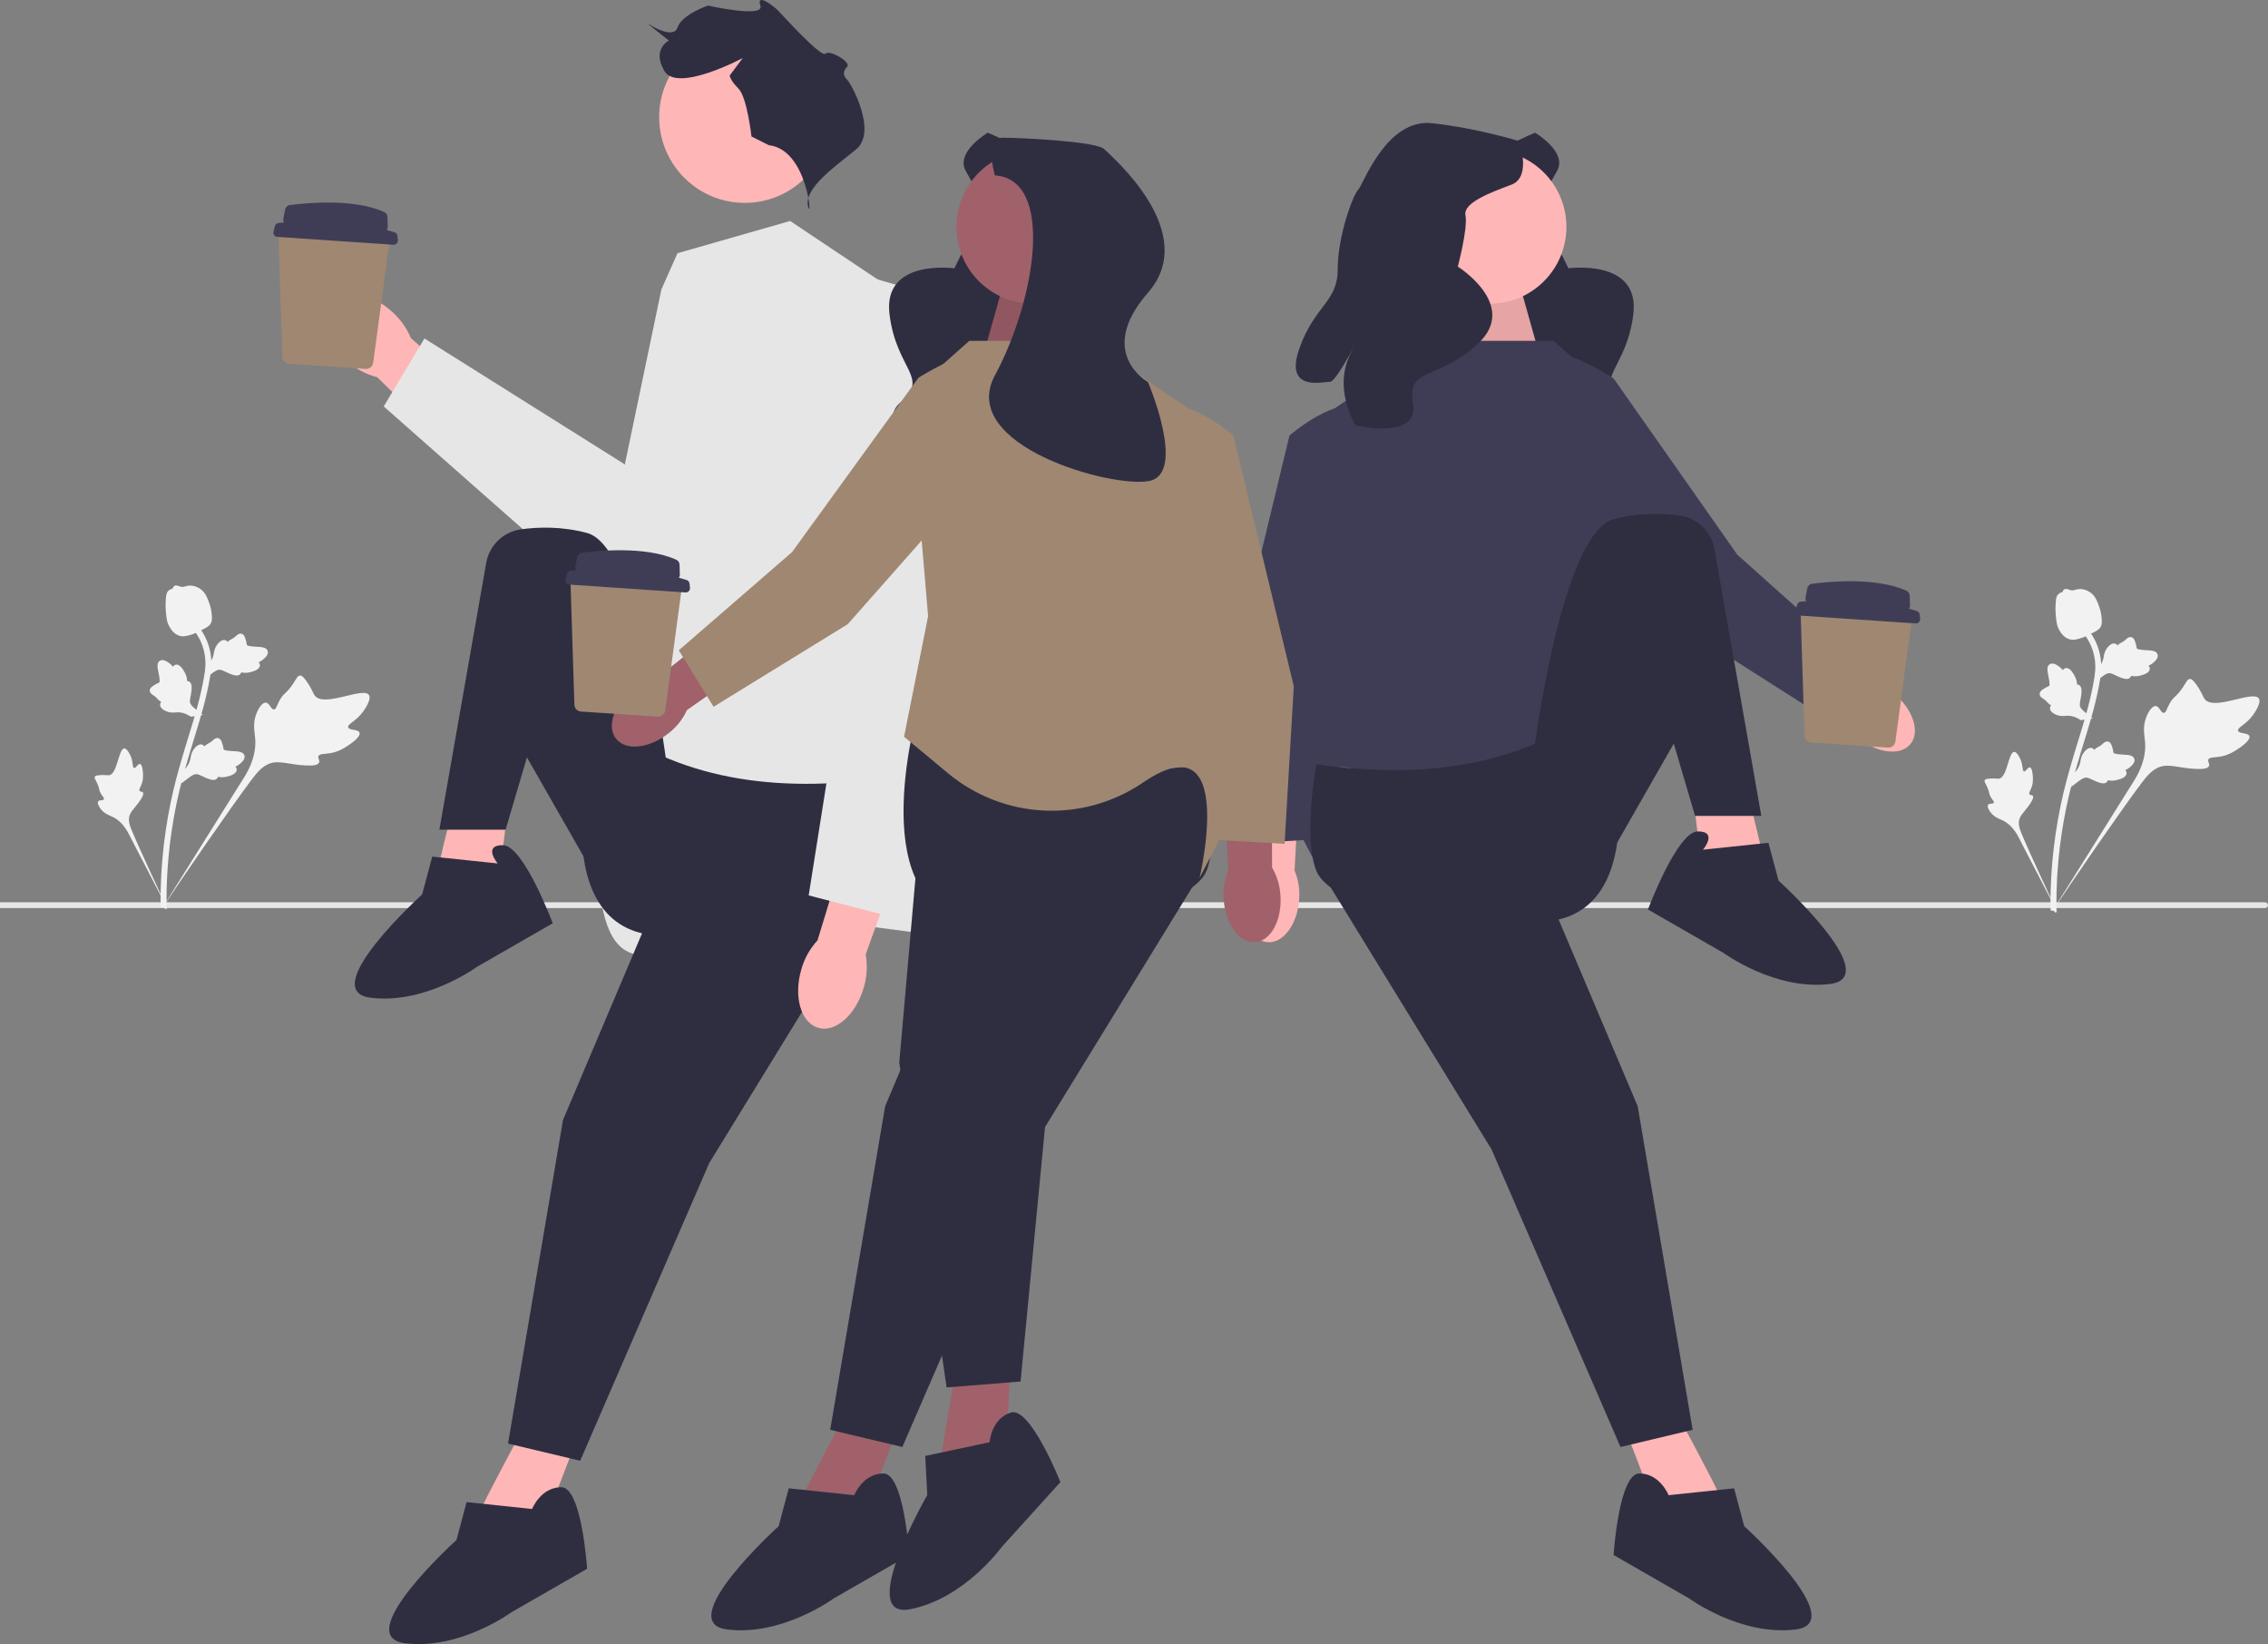 <svg width="298" height="216" viewBox="0 0 298 216" fill="none" xmlns="http://www.w3.org/2000/svg">
<rect x="0" y="0" width="298" height="216" fill="#808080" stroke="none"/>
<g clip-path="url(#clip0_693_680)">
<path d="M298 118.924C298 119.134 297.83 119.304 297.621 119.304H0V118.544H297.621C297.83 118.544 298 118.714 298 118.924Z" fill="#E6E6E6"/>
<path d="M97.859 26.655C104.071 26.655 109.107 21.61 109.107 15.387C109.107 9.164 104.071 4.12 97.859 4.12C91.648 4.12 86.612 9.164 86.612 15.387C86.612 21.61 91.648 26.655 97.859 26.655Z" fill="#FFB6B6"/>
<path d="M103.819 29.032L89.015 33.27L86.9 38.037L82.141 60.814V96.833C82.141 96.833 76.325 109.545 79.498 120.669C82.889 132.558 94.831 118.525 103.819 120.126C112.808 121.728 127.084 123.317 127.084 123.317L118.624 84.65L116.509 37.508L103.819 29.032H103.819Z" fill="#E6E6E6"/>
<path d="M101.026 19.077L98.739 17.932C98.739 17.932 98.167 12.777 97.024 11.632C95.881 10.486 95.881 9.914 95.881 9.914L97.596 7.623C97.596 7.623 89.02 12.205 87.305 9.341C85.591 6.478 87.877 5.332 87.877 5.332L85.019 3.041C85.019 3.041 88.449 5.332 89.02 3.614C89.592 1.896 93.022 0.73 93.022 0.73C93.022 0.73 100.513 2.428 99.912 0.73C99.311 -0.968 101.597 0.75 102.169 1.323C102.741 1.896 107.886 7.623 108.457 7.05C109.029 6.478 111.888 8.196 111.316 8.768C110.744 9.341 110.744 9.914 111.316 10.486C111.888 11.059 115.318 17.359 112.459 19.65C109.601 21.941 105.599 24.804 106.171 27.095C106.742 29.386 106.171 19.65 101.026 19.077L101.026 19.077Z" fill="#2F2E41"/>
<path d="M45.581 47.446C42.695 44.953 41.639 41.44 43.223 39.6C44.807 37.76 48.43 38.289 51.318 40.783C52.485 41.764 53.401 43.01 53.988 44.418L66.087 55.136L60.945 60.716L49.564 49.558C48.087 49.183 46.722 48.459 45.581 47.446L45.581 47.446Z" fill="#FFB6B6"/>
<path d="M87.027 38.219L94.996 37.494L101.985 70.885C103.317 77.248 99.153 83.46 92.771 84.634L87.027 85.69L50.417 53.398L55.766 44.466L82.764 61.432L87.027 38.219V38.219Z" fill="#E6E6E6"/>
<path d="M69.235 186.716C69.235 186.716 62.914 198.476 63.366 198.024C63.817 197.572 71.493 200.286 71.493 200.286L76.007 188.526L69.235 186.716Z" fill="#FFB6B6"/>
<path d="M59.906 104.399C59.906 104.399 56.67 117.356 56.997 116.807C57.323 116.257 65.429 116.994 65.429 116.994L66.915 104.482L59.906 104.399H59.906Z" fill="#FFB6B6"/>
<path d="M116.19 102.221C101.906 104.231 89.004 102.478 78.491 94.221C78.491 94.221 70.815 120.002 84.811 122.716C98.808 125.429 114.384 120.765 116.19 116.242C117.996 111.719 116.19 102.221 116.19 102.221Z" fill="#2F2E41"/>
<path d="M89.552 110.362L73.976 147.14L66.752 189.656L76.233 191.918L93.192 152.794L116.19 115.337L89.552 110.362Z" fill="#2F2E41"/>
<path d="M87.52 99.874C87.52 99.874 83.909 71.831 77.136 70.022C73.835 69.14 70.748 69.226 68.451 69.545C66.136 69.867 64.29 71.639 63.886 73.945L57.731 109.005H66.434L69.235 99.507L76.685 112.539L87.52 99.874V99.874Z" fill="#2F2E41"/>
<path d="M65.398 113.443L56.793 112.539L55.465 117.514C55.465 117.514 41.469 130.179 48.693 131.083C55.916 131.988 62.689 127.012 62.689 127.012L72.626 121.302C72.626 121.302 68.784 111.04 66.075 111.04C63.366 111.04 65.398 113.443 65.398 113.443Z" fill="#2F2E41"/>
<path d="M69.912 198.25L61.308 197.346L59.98 202.321C59.98 202.321 45.984 214.985 53.207 215.89C60.431 216.795 67.204 211.819 67.204 211.819L77.141 206.109C77.141 206.109 76.459 195.395 73.75 195.395C71.041 195.395 69.912 198.25 69.912 198.25Z" fill="#2F2E41"/>
<path d="M113.482 129.779C112.445 133.343 109.768 135.697 107.503 135.035C105.239 134.373 104.245 130.947 105.283 127.381C105.678 125.951 106.41 124.637 107.416 123.548L112.002 108.499L119.006 110.806L113.741 125.396C114.005 126.857 113.916 128.359 113.482 129.779Z" fill="#FFB6B6"/>
<path d="M118.329 37.573L114.678 36.541V36.541C111.234 43.405 109.754 51.089 110.4 58.743L112.202 80.101L106.255 117.641L117.911 120.662L127.096 73.551L118.329 37.573V37.573Z" fill="#E6E6E6"/>
<path d="M47.238 96.266C47.078 95.776 45.866 95.992 45.75 95.553C45.634 95.117 46.797 94.75 47.689 93.519C47.85 93.297 48.863 91.898 48.475 91.309C47.738 90.194 42.611 92.972 41.38 91.413C41.11 91.071 40.999 90.483 40.194 89.39C39.874 88.955 39.669 88.745 39.423 88.752C39.075 88.76 38.95 89.197 38.403 89.987C37.583 91.172 37.286 91.024 36.746 91.995C36.345 92.716 36.297 93.177 36.008 93.204C35.598 93.242 35.429 92.344 34.928 92.31C34.418 92.274 33.907 93.161 33.654 93.854C33.178 95.154 33.473 96.148 33.538 97.139C33.609 98.216 33.442 99.791 32.275 101.814L21.262 119.391C23.627 115.808 30.341 106.037 33.046 102.453C33.826 101.418 34.666 100.379 35.957 100.183C37.2 99.995 38.713 100.612 40.825 100.576C41.072 100.572 41.758 100.551 41.925 100.187C42.063 99.885 41.72 99.623 41.845 99.34C42.012 98.96 42.765 99.123 43.79 98.871C44.513 98.693 45.004 98.399 45.427 98.146C45.554 98.07 47.451 96.919 47.238 96.266H47.238L47.238 96.266Z" fill="#F2F2F2"/>
<path d="M18.394 100.37C18.108 100.307 17.864 100.966 17.616 100.896C17.368 100.827 17.524 100.15 17.178 99.356C17.116 99.213 16.723 98.311 16.322 98.332C15.563 98.372 15.445 101.695 14.326 101.85C14.081 101.884 13.761 101.769 12.993 101.85C12.688 101.882 12.526 101.922 12.458 102.044C12.362 102.218 12.54 102.405 12.769 102.902C13.113 103.648 12.954 103.751 13.274 104.297C13.512 104.702 13.724 104.858 13.653 105.008C13.554 105.221 13.066 105.045 12.904 105.281C12.739 105.522 13.027 106.029 13.293 106.354C13.793 106.962 14.365 107.105 14.869 107.358C15.417 107.634 16.141 108.171 16.795 109.328L22.229 119.815C21.156 117.618 18.305 111.498 17.33 109.133C17.048 108.451 16.782 107.739 17.058 107.047C17.325 106.382 18.064 105.815 18.655 104.767C18.724 104.644 18.912 104.301 18.782 104.114C18.674 103.959 18.447 104.052 18.344 103.909C18.206 103.717 18.503 103.394 18.675 102.817C18.797 102.41 18.795 102.084 18.793 101.803C18.792 101.719 18.775 100.454 18.394 100.37V100.37L18.394 100.37Z" fill="#F2F2F2"/>
<path d="M23.815 102.929L23.986 101.349L24.091 101.25C24.576 100.791 24.879 100.305 24.993 99.804C25.011 99.725 25.025 99.644 25.039 99.562C25.096 99.237 25.166 98.834 25.478 98.414C25.652 98.18 26.114 97.652 26.59 97.837C26.718 97.885 26.805 97.969 26.865 98.057C26.88 98.042 26.896 98.026 26.913 98.01C27.118 97.81 27.262 97.736 27.401 97.666C27.507 97.611 27.617 97.555 27.803 97.406C27.884 97.341 27.95 97.282 28.005 97.233C28.172 97.083 28.386 96.908 28.678 96.978C28.988 97.063 29.095 97.359 29.165 97.555C29.291 97.905 29.33 98.146 29.356 98.306C29.365 98.364 29.376 98.43 29.384 98.451C29.452 98.622 30.304 98.667 30.625 98.685C31.346 98.725 31.969 98.758 32.119 99.253C32.227 99.607 32.003 99.992 31.433 100.43C31.256 100.566 31.079 100.66 30.924 100.73C31.019 100.82 31.095 100.943 31.1 101.109C31.11 101.504 30.706 101.807 29.899 102.011C29.699 102.062 29.429 102.13 29.076 102.113C28.91 102.105 28.764 102.079 28.64 102.055C28.621 102.126 28.587 102.2 28.526 102.27C28.347 102.476 28.057 102.528 27.663 102.412C27.228 102.291 26.885 102.126 26.582 101.98C26.317 101.854 26.089 101.746 25.897 101.717C25.541 101.667 25.209 101.887 24.811 102.18L23.815 102.929H23.815L23.815 102.929Z" fill="#F2F2F2"/>
<path d="M26.658 93.93L25.09 94.165L24.967 94.089C24.401 93.736 23.855 93.565 23.343 93.582C23.261 93.585 23.18 93.592 23.097 93.599C22.769 93.626 22.361 93.66 21.878 93.464C21.608 93.355 20.981 93.041 21.038 92.533C21.052 92.397 21.111 92.291 21.181 92.211C21.162 92.2 21.143 92.189 21.123 92.177C20.878 92.028 20.77 91.908 20.667 91.791C20.588 91.702 20.506 91.609 20.315 91.467C20.231 91.404 20.157 91.356 20.096 91.315C19.909 91.191 19.686 91.029 19.679 90.728C19.682 90.406 19.941 90.227 20.113 90.109C20.419 89.898 20.641 89.799 20.789 89.734C20.843 89.71 20.904 89.683 20.922 89.67C21.071 89.561 20.897 88.724 20.834 88.408C20.689 87.7 20.563 87.087 21.003 86.816C21.317 86.622 21.746 86.741 22.313 87.182C22.49 87.319 22.625 87.467 22.733 87.599C22.795 87.484 22.894 87.38 23.054 87.333C23.432 87.223 23.827 87.538 24.229 88.268C24.329 88.449 24.463 88.693 24.536 89.04C24.57 89.203 24.583 89.35 24.591 89.477C24.664 89.477 24.744 89.491 24.827 89.532C25.071 89.654 25.195 89.922 25.183 90.333C25.176 90.785 25.104 91.16 25.041 91.49C24.986 91.779 24.94 92.027 24.96 92.22C25.002 92.578 25.299 92.844 25.683 93.155L26.658 93.93H26.658L26.658 93.93Z" fill="#F2F2F2"/>
<path d="M26.87 89.211L27.04 87.631L27.145 87.532C27.63 87.073 27.933 86.587 28.047 86.086C28.065 86.007 28.079 85.926 28.093 85.844C28.15 85.519 28.22 85.116 28.532 84.696C28.707 84.463 29.168 83.934 29.644 84.119C29.773 84.167 29.859 84.251 29.919 84.339C29.935 84.324 29.95 84.308 29.967 84.292C30.172 84.092 30.316 84.018 30.455 83.948C30.561 83.893 30.671 83.837 30.857 83.688C30.939 83.623 31.004 83.564 31.059 83.515C31.226 83.365 31.44 83.19 31.732 83.26C32.043 83.345 32.149 83.641 32.219 83.837C32.346 84.187 32.384 84.428 32.41 84.588C32.419 84.646 32.43 84.712 32.438 84.733C32.506 84.904 33.358 84.949 33.679 84.967C34.4 85.007 35.023 85.04 35.173 85.535C35.281 85.889 35.057 86.275 34.488 86.712C34.31 86.848 34.133 86.942 33.978 87.013C34.074 87.103 34.149 87.225 34.154 87.391C34.164 87.786 33.76 88.089 32.953 88.293C32.753 88.344 32.483 88.412 32.13 88.395C31.964 88.387 31.818 88.361 31.694 88.337C31.676 88.408 31.642 88.482 31.581 88.552C31.401 88.758 31.111 88.81 30.717 88.694C30.282 88.573 29.939 88.408 29.636 88.263C29.371 88.136 29.143 88.028 28.951 87.999C28.595 87.949 28.263 88.169 27.866 88.462L26.87 89.211H26.87L26.87 89.211Z" fill="#F2F2F2"/>
<path d="M21.783 119.481L21.505 119.207L21.51 118.816L21.505 119.207L21.12 119.166C21.122 119.13 21.119 119.045 21.116 118.912C21.102 118.185 21.055 115.973 21.363 112.575C21.578 110.202 21.936 107.794 22.429 105.416C22.923 103.034 23.435 101.262 23.847 99.837C24.157 98.763 24.471 97.744 24.777 96.751C25.593 94.099 26.364 91.594 26.842 88.737C26.949 88.099 27.171 86.771 26.716 85.204C26.453 84.295 26.001 83.439 25.374 82.662L25.981 82.171C26.673 83.03 27.172 83.978 27.465 84.987C27.969 86.724 27.727 88.171 27.611 88.866C27.125 91.774 26.346 94.303 25.521 96.981C25.217 97.97 24.904 98.985 24.595 100.055C24.188 101.466 23.68 103.223 23.193 105.574C22.705 107.924 22.351 110.303 22.139 112.645C21.835 116.001 21.881 118.18 21.896 118.896C21.904 119.278 21.905 119.358 21.783 119.481L21.783 119.481Z" fill="#F2F2F2"/>
<path d="M23.71 83.561C23.678 83.554 23.647 83.546 23.616 83.537C22.976 83.357 22.462 82.835 22.089 81.984C21.915 81.584 21.874 81.163 21.791 80.324C21.779 80.194 21.721 79.539 21.792 78.671C21.837 78.104 21.898 77.876 22.052 77.697C22.223 77.498 22.454 77.384 22.697 77.327C22.704 77.252 22.728 77.178 22.777 77.109C22.977 76.82 23.313 76.939 23.495 77C23.587 77.033 23.701 77.075 23.829 77.097C24.031 77.132 24.152 77.096 24.334 77.043C24.509 76.993 24.726 76.929 25.027 76.935C25.619 76.943 26.058 77.21 26.202 77.297C26.964 77.756 27.227 78.487 27.531 79.334C27.592 79.504 27.792 80.118 27.839 80.908C27.873 81.478 27.798 81.711 27.713 81.878C27.538 82.221 27.271 82.38 26.607 82.715C25.914 83.065 25.566 83.24 25.28 83.331C24.617 83.539 24.2 83.671 23.71 83.561V83.561Z" fill="#F2F2F2"/>
<path d="M201.695 17.433C201.695 17.433 206 19.963 204.588 22.465C203.176 24.966 201.207 28.374 202.543 29.447C203.878 30.52 206.083 35.252 206.083 35.252C206.083 35.252 215.495 33.935 214.611 41.259C213.728 48.583 209.306 49.581 213.096 52.803C216.886 56.026 209.157 59.879 209.157 59.879C209.157 59.879 203.822 58.213 202.605 53.091C201.388 47.969 203.69 57.008 202.918 57.656C202.146 58.304 199.148 62.575 197.026 56.896C194.905 51.217 197.006 49.015 194.202 45.663C191.399 42.311 189.493 36.889 189.577 35.941C189.66 34.994 186.37 26.346 191.434 22.973C196.498 19.6 201.695 17.433 201.695 17.433V17.433Z" fill="#2F2E41"/>
<path d="M244.106 96.898C246.606 98.971 249.7 99.359 251.016 97.765C252.332 96.171 251.373 93.199 248.872 91.126C247.884 90.284 246.709 89.691 245.446 89.398L234.743 80.749L230.8 85.868L241.769 93.85C242.294 95.038 243.095 96.084 244.106 96.898Z" fill="#FFB6B6"/>
<path d="M212.029 49.734C212.029 49.734 203.63 44.107 200.879 46.866C198.129 49.626 198.785 56.518 198.785 56.518L220.812 82.234L238.277 93.356L242.96 86.009L228.277 72.883L212.029 49.734V49.734Z" fill="#3F3D56"/>
<path d="M199.717 37.545L202.764 48.396H186.038L191.546 35.026L199.717 37.545Z" fill="#FFB6B6"/>
<path opacity="0.1" d="M199.717 37.545L202.764 48.396H186.038L191.546 35.026L199.717 37.545Z" fill="black"/>
<path d="M163.24 117.666C163.024 120.91 164.52 123.651 166.58 123.788C168.641 123.926 170.486 121.408 170.701 118.163C170.805 116.868 170.598 115.567 170.097 114.368L170.839 100.613L164.388 100.402L164.342 113.985C163.686 115.106 163.308 116.369 163.24 117.666Z" fill="#FFB6B6"/>
<path d="M182.664 64.015C182.664 64.015 182.307 53.899 178.464 53.278C174.621 52.657 169.426 57.222 169.426 57.222L161.488 90.161L162.699 110.858L171.387 110.367L173.425 90.757L182.664 64.015V64.015Z" fill="#3F3D56"/>
<path d="M219.921 184.907C219.921 184.907 226.242 196.667 225.79 196.215C225.339 195.763 217.664 198.476 217.664 198.476L213.149 186.717L219.921 184.907Z" fill="#FFB6B6"/>
<path d="M229.25 102.59C229.25 102.59 232.486 115.547 232.159 114.997C231.833 114.448 223.727 115.184 223.727 115.184L222.242 102.673L229.25 102.59Z" fill="#FFB6B6"/>
<path d="M204.119 44.778H188.338L171.16 56.538L166.194 97.698L168.903 105.839L173.869 115.337C173.869 115.337 168.903 94.531 181.093 102.673C193.283 110.814 194.186 112.171 194.186 112.171L210.44 104.03L216.535 70.333L212.02 51.789L204.119 44.778Z" fill="#3F3D56"/>
<path d="M172.966 100.411C187.251 102.422 200.153 100.669 210.665 92.411C210.665 92.411 218.341 118.193 204.345 120.906C190.348 123.62 174.772 118.956 172.966 114.433C171.16 109.91 172.966 100.411 172.966 100.411Z" fill="#2F2E41"/>
<path d="M199.604 108.553L215.18 145.331L222.404 187.847L212.923 190.109L195.964 150.985L172.966 113.528L199.604 108.553Z" fill="#2F2E41"/>
<path d="M201.636 98.065C201.636 98.065 205.248 70.022 212.02 68.213C215.322 67.331 218.408 67.416 220.705 67.736C223.02 68.058 224.866 69.829 225.271 72.135L231.425 107.196H222.722L219.921 97.698L212.471 110.73L201.636 98.065V98.065Z" fill="#2F2E41"/>
<path d="M223.759 111.634L232.363 110.73L233.691 115.705C233.691 115.705 247.687 128.369 240.464 129.274C233.24 130.179 226.467 125.203 226.467 125.203L216.53 119.492C216.53 119.492 220.372 109.231 223.081 109.231C225.79 109.231 223.759 111.634 223.759 111.634Z" fill="#2F2E41"/>
<path d="M219.244 196.441L227.849 195.536L229.176 200.512C229.176 200.512 243.172 213.176 235.949 214.081C228.725 214.985 221.953 210.01 221.953 210.01L212.015 204.299C212.015 204.299 212.697 193.586 215.406 193.586C218.115 193.586 219.244 196.441 219.244 196.441Z" fill="#2F2E41"/>
<path d="M195.743 39.903C201.306 39.903 205.816 35.385 205.816 29.812C205.816 24.238 201.306 19.721 195.743 19.721C190.18 19.721 185.67 24.238 185.67 29.812C185.67 35.385 190.18 39.903 195.743 39.903Z" fill="#FFB6B6"/>
<path d="M199.604 18.543C199.604 18.543 201.283 23.253 198.597 24.262C195.911 25.271 192.217 26.616 192.553 28.298C192.889 29.98 191.546 35.026 191.546 35.026C191.546 35.026 199.604 40.071 194.232 45.117C188.86 50.162 184.831 48.083 185.67 52.991C186.509 57.899 178.115 55.881 178.115 55.881C178.115 55.881 175.093 51.171 177.444 46.462C179.794 41.753 175.765 50.162 174.758 50.162C173.75 50.162 168.714 51.508 170.728 45.789C172.743 40.071 175.765 39.735 175.765 35.362C175.765 30.989 177.78 25.607 178.451 24.934C179.123 24.262 182.144 15.516 188.188 16.189C194.232 16.861 199.604 18.543 199.604 18.543Z" fill="#2F2E41"/>
<path d="M111.564 184.907C111.564 184.907 105.243 196.667 105.694 196.215C106.146 195.763 113.821 198.476 113.821 198.476L118.336 186.717L111.564 184.907Z" fill="#A0616A"/>
<path d="M158.519 100.411C144.234 102.422 131.332 100.669 120.819 92.411C120.819 92.411 113.144 118.193 127.14 120.906C141.136 123.62 156.713 118.956 158.519 114.433C160.324 109.91 158.519 100.411 158.519 100.411Z" fill="#2F2E41"/>
<path d="M131.881 108.553L116.304 145.331L109.081 187.847L118.562 190.109L135.521 150.985L158.518 113.528L131.881 108.553Z" fill="#2F2E41"/>
<path d="M112.241 196.441L103.636 195.536L102.308 200.512C102.308 200.512 88.312 213.176 95.536 214.081C102.76 214.985 109.532 210.01 109.532 210.01L119.469 204.299C119.469 204.299 118.788 193.586 116.079 193.586C113.37 193.586 112.241 196.441 112.241 196.441Z" fill="#2F2E41"/>
<path d="M125.836 178.72C125.836 178.72 123.445 191.86 123.735 191.29C124.026 190.72 132.162 190.93 132.162 190.93L132.835 178.348L125.836 178.72Z" fill="#A0616A"/>
<path d="M121.649 99.811L118.158 139.609L124.379 182.284L134.095 181.505L138.178 139.048L148.519 96.311L121.649 99.811Z" fill="#2F2E41"/>
<path d="M130.032 189.482L121.568 191.281L121.837 196.424C121.837 196.424 112.424 212.796 119.574 211.424C126.724 210.052 131.634 203.226 131.634 203.226L139.328 194.723C139.328 194.723 135.38 184.743 132.803 185.58C130.226 186.417 130.032 189.482 130.032 189.482Z" fill="#2F2E41"/>
<path d="M129.79 17.433C129.79 17.433 125.485 19.963 126.897 22.465C128.309 24.966 130.277 28.374 128.942 29.447C127.606 30.52 125.401 35.252 125.401 35.252C125.401 35.252 115.99 33.935 116.873 41.259C117.757 48.583 122.178 49.581 118.389 52.803C114.599 56.026 122.327 59.879 122.327 59.879C122.327 59.879 127.663 58.213 128.88 53.091C130.097 47.969 127.795 57.008 128.567 57.656C129.339 58.304 132.337 62.575 134.459 56.896C136.58 51.217 134.479 49.015 137.282 45.663C140.086 42.311 141.991 36.889 141.908 35.941C141.824 34.994 145.114 26.346 140.05 22.973C134.986 19.6 129.79 17.433 129.79 17.433V17.433Z" fill="#2F2E41"/>
<path d="M131.768 37.545L128.72 48.396H145.447L139.939 35.026L131.768 37.545Z" fill="#A0616A"/>
<path opacity="0.1" d="M131.768 37.545L128.72 48.396H145.447L139.939 35.026L131.768 37.545Z" fill="black"/>
<path d="M168.245 117.666C168.46 120.91 166.965 123.651 164.904 123.788C162.844 123.926 160.999 121.408 160.783 118.163C160.679 116.868 160.887 115.567 161.388 114.368L160.646 100.613L167.097 100.402L167.143 113.985C167.798 115.106 168.176 116.369 168.245 117.666H168.245Z" fill="#A0616A"/>
<path d="M148.821 64.015C148.821 64.015 149.178 53.899 153.021 53.278C156.863 52.657 162.059 57.222 162.059 57.222L169.997 90.161L168.786 110.858L160.098 110.367L158.059 90.757L148.821 64.015V64.015Z" fill="#9F8772"/>
<path d="M127.366 44.778H143.147L160.324 56.538L165.291 97.698L162.582 105.839L157.616 115.337C157.616 115.337 162.582 94.531 150.392 102.673C150.27 102.754 150.149 102.835 150.029 102.915C142.182 108.166 131.828 107.627 124.564 101.592L118.788 96.793L121.948 80.962L119.465 51.789L127.366 44.778V44.778Z" fill="#9F8772"/>
<path d="M87.878 96.309C85.347 98.343 82.248 98.684 80.956 97.07C79.664 95.456 80.668 92.499 83.2 90.464C84.201 89.638 85.384 89.063 86.652 88.788L97.484 80.304L101.35 85.482L90.261 93.296C89.718 94.477 88.901 95.51 87.878 96.309V96.309Z" fill="#A0616A"/>
<path d="M120.667 49.639C120.667 49.639 129.151 44.14 131.859 46.941C134.567 49.742 133.806 56.623 133.806 56.623L111.392 82.001L93.76 92.855L89.189 85.438L104.07 72.537L120.667 49.639Z" fill="#9F8772"/>
<path d="M135.742 39.903C141.305 39.903 145.815 35.385 145.815 29.812C145.815 24.238 141.305 19.721 135.742 19.721C130.179 19.721 125.669 24.238 125.669 29.812C125.669 35.385 130.179 39.903 135.742 39.903Z" fill="#A0616A"/>
<path d="M130.727 23.048C130.727 23.048 129.243 18.092 131.717 18.092C134.19 18.092 144.083 18.588 145.073 19.579C146.062 20.57 157.769 30.517 150.843 38.446C143.918 46.375 150.843 50.206 150.843 50.206C150.843 50.206 155.955 62.197 151.008 63.188C146.062 64.179 125.771 58.512 130.727 49.312C136.106 39.329 138.608 23.572 130.727 23.048L130.727 23.048Z" fill="#2F2E41"/>
<path d="M295.556 96.719C295.396 96.228 294.184 96.444 294.068 96.006C293.952 95.569 295.115 95.202 296.007 93.971C296.168 93.749 297.181 92.35 296.793 91.761C296.056 90.646 290.929 93.424 289.698 91.865C289.428 91.523 289.317 90.936 288.512 89.843C288.192 89.408 287.987 89.198 287.741 89.204C287.393 89.213 287.269 89.649 286.721 90.439C285.901 91.625 285.605 91.476 285.064 92.447C284.663 93.168 284.615 93.629 284.326 93.656C283.916 93.694 283.747 92.797 283.247 92.762C282.736 92.726 282.225 93.613 281.972 94.306C281.496 95.607 281.791 96.601 281.856 97.591C281.927 98.668 281.76 100.244 280.593 102.266L269.58 119.844C271.945 116.26 278.659 106.489 281.364 102.905C282.145 101.87 282.984 100.831 284.275 100.636C285.519 100.448 287.032 101.064 289.143 101.028C289.39 101.024 290.076 101.003 290.243 100.639C290.381 100.338 290.039 100.076 290.163 99.792C290.33 99.413 291.083 99.576 292.108 99.323C292.831 99.145 293.322 98.851 293.745 98.599C293.872 98.522 295.769 97.371 295.556 96.719V96.719Z" fill="#F2F2F2"/>
<path d="M266.712 100.822C266.426 100.76 266.182 101.418 265.934 101.349C265.686 101.28 265.842 100.602 265.496 99.808C265.434 99.665 265.041 98.763 264.641 98.784C263.881 98.825 263.763 102.147 262.644 102.303C262.399 102.337 262.079 102.222 261.311 102.302C261.006 102.334 260.844 102.374 260.776 102.497C260.68 102.67 260.858 102.858 261.087 103.355C261.431 104.1 261.273 104.203 261.592 104.749C261.83 105.154 262.042 105.311 261.972 105.461C261.872 105.673 261.384 105.497 261.222 105.733C261.057 105.974 261.345 106.481 261.611 106.806C262.111 107.415 262.683 107.557 263.187 107.811C263.735 108.086 264.459 108.623 265.113 109.781L270.547 120.267C269.474 118.07 266.624 111.95 265.648 109.586C265.367 108.903 265.1 108.191 265.377 107.499C265.643 106.834 266.382 106.268 266.973 105.219C267.042 105.097 267.23 104.753 267.1 104.566C266.992 104.411 266.765 104.504 266.662 104.361C266.524 104.169 266.821 103.846 266.994 103.269C267.115 102.863 267.113 102.536 267.111 102.256C267.11 102.171 267.093 100.906 266.712 100.822V100.822V100.822Z" fill="#F2F2F2"/>
<path d="M272.134 103.381L272.304 101.801L272.409 101.702C272.894 101.243 273.197 100.757 273.311 100.257C273.329 100.177 273.343 100.097 273.357 100.015C273.414 99.69 273.484 99.286 273.796 98.867C273.971 98.633 274.432 98.105 274.908 98.289C275.036 98.337 275.123 98.421 275.183 98.509C275.199 98.494 275.214 98.479 275.231 98.462C275.436 98.262 275.58 98.189 275.719 98.118C275.825 98.064 275.935 98.008 276.121 97.859C276.203 97.793 276.268 97.734 276.323 97.685C276.49 97.536 276.704 97.361 276.996 97.43C277.307 97.515 277.413 97.811 277.483 98.008C277.609 98.358 277.648 98.598 277.674 98.758C277.683 98.816 277.694 98.882 277.702 98.903C277.77 99.075 278.622 99.119 278.943 99.138C279.664 99.177 280.287 99.211 280.437 99.705C280.545 100.059 280.321 100.445 279.751 100.882C279.574 101.019 279.397 101.113 279.242 101.183C279.337 101.273 279.413 101.395 279.418 101.562C279.428 101.956 279.024 102.259 278.217 102.463C278.017 102.514 277.747 102.582 277.394 102.565C277.228 102.557 277.082 102.531 276.958 102.507C276.94 102.578 276.906 102.652 276.844 102.722C276.665 102.928 276.375 102.98 275.981 102.864C275.546 102.743 275.203 102.578 274.9 102.433C274.635 102.306 274.407 102.198 274.215 102.169C273.859 102.119 273.527 102.339 273.13 102.633L272.134 103.381H272.134V103.381Z" fill="#F2F2F2"/>
<path d="M274.976 94.383L273.408 94.618L273.285 94.541C272.719 94.188 272.173 94.018 271.661 94.034C271.579 94.037 271.498 94.044 271.415 94.051C271.087 94.078 270.68 94.112 270.196 93.917C269.926 93.807 269.299 93.494 269.356 92.986C269.37 92.849 269.429 92.744 269.499 92.663C269.48 92.652 269.461 92.641 269.441 92.629C269.196 92.481 269.088 92.36 268.985 92.244C268.906 92.154 268.824 92.062 268.633 91.919C268.549 91.857 268.476 91.808 268.414 91.768C268.227 91.644 268.004 91.481 267.997 91.18C268 90.858 268.259 90.68 268.431 90.561C268.737 90.35 268.96 90.252 269.107 90.186C269.161 90.163 269.222 90.136 269.24 90.122C269.389 90.013 269.215 89.176 269.152 88.861C269.007 88.152 268.881 87.539 269.321 87.268C269.635 87.074 270.064 87.194 270.631 87.634C270.808 87.772 270.944 87.92 271.051 88.051C271.113 87.937 271.212 87.832 271.372 87.785C271.75 87.675 272.145 87.99 272.547 88.72C272.647 88.901 272.781 89.146 272.854 89.492C272.888 89.655 272.901 89.803 272.909 89.929C272.982 89.929 273.062 89.943 273.145 89.985C273.389 90.107 273.514 90.374 273.501 90.785C273.494 91.237 273.422 91.612 273.359 91.942C273.304 92.231 273.258 92.48 273.278 92.673C273.32 93.031 273.617 93.296 274.001 93.607L274.976 94.383H274.976V94.383Z" fill="#F2F2F2"/>
<path d="M275.188 89.663L275.359 88.083L275.463 87.984C275.948 87.525 276.251 87.039 276.365 86.539C276.383 86.459 276.397 86.379 276.411 86.297C276.468 85.972 276.539 85.568 276.85 85.149C277.025 84.915 277.486 84.387 277.962 84.571C278.091 84.62 278.177 84.703 278.238 84.791C278.253 84.776 278.268 84.761 278.285 84.744C278.49 84.544 278.634 84.471 278.773 84.4C278.879 84.346 278.989 84.29 279.175 84.141C279.257 84.075 279.322 84.016 279.377 83.967C279.544 83.818 279.758 83.643 280.051 83.712C280.361 83.797 280.467 84.093 280.538 84.29C280.664 84.64 280.702 84.88 280.728 85.04C280.737 85.098 280.748 85.164 280.756 85.185C280.824 85.357 281.676 85.401 281.997 85.42C282.718 85.459 283.342 85.493 283.492 85.987C283.599 86.341 283.375 86.727 282.806 87.164C282.628 87.301 282.451 87.395 282.297 87.465C282.392 87.555 282.467 87.677 282.472 87.844C282.482 88.238 282.078 88.541 281.272 88.745C281.071 88.796 280.801 88.864 280.448 88.847C280.282 88.839 280.136 88.813 280.012 88.79C279.994 88.86 279.96 88.934 279.899 89.004C279.719 89.21 279.429 89.262 279.035 89.146C278.601 89.025 278.257 88.86 277.954 88.715C277.689 88.588 277.461 88.481 277.27 88.451C276.913 88.401 276.581 88.621 276.184 88.915L275.188 89.663H275.188V89.663Z" fill="#F2F2F2"/>
<path d="M270.101 119.934L269.824 119.659L269.829 119.269L269.824 119.659L269.438 119.618C269.44 119.582 269.437 119.497 269.434 119.364C269.42 118.638 269.374 116.426 269.681 113.027C269.896 110.655 270.254 108.247 270.747 105.868C271.241 103.486 271.753 101.714 272.165 100.29C272.475 99.215 272.789 98.196 273.095 97.204C273.911 94.552 274.682 92.046 275.16 89.189C275.267 88.551 275.489 87.223 275.034 85.656C274.771 84.747 274.319 83.892 273.692 83.114L274.299 82.623C274.991 83.482 275.49 84.43 275.783 85.439C276.287 87.177 276.045 88.624 275.929 89.319C275.443 92.227 274.664 94.756 273.84 97.433C273.535 98.422 273.223 99.437 272.913 100.507C272.506 101.918 271.998 103.675 271.511 106.026C271.023 108.376 270.669 110.755 270.457 113.097C270.154 116.453 270.199 118.632 270.214 119.348C270.222 119.73 270.223 119.81 270.101 119.934V119.934Z" fill="#F2F2F2"/>
<path d="M272.028 84.013C271.997 84.006 271.965 83.999 271.934 83.989C271.294 83.809 270.78 83.287 270.407 82.436C270.233 82.036 270.192 81.615 270.11 80.776C270.097 80.647 270.04 79.992 270.11 79.124C270.155 78.556 270.216 78.329 270.37 78.15C270.541 77.951 270.772 77.836 271.015 77.779C271.022 77.704 271.046 77.63 271.095 77.561C271.296 77.272 271.631 77.391 271.813 77.453C271.905 77.486 272.019 77.528 272.147 77.549C272.349 77.584 272.47 77.549 272.653 77.496C272.827 77.445 273.045 77.382 273.345 77.387C273.937 77.395 274.376 77.662 274.52 77.75C275.282 78.208 275.545 78.94 275.849 79.787C275.91 79.956 276.11 80.57 276.157 81.36C276.191 81.93 276.116 82.163 276.031 82.33C275.856 82.673 275.589 82.832 274.925 83.167C274.232 83.517 273.884 83.693 273.599 83.783C272.935 83.992 272.518 84.123 272.028 84.013V84.013Z" fill="#F2F2F2"/>
<path d="M75.471 92.583L74.961 76.484C74.953 76.223 75.055 75.969 75.243 75.786C75.43 75.604 75.687 75.508 75.947 75.524L88.699 76.29C88.957 76.305 89.198 76.429 89.362 76.629C89.526 76.828 89.6 77.09 89.566 77.346L87.409 93.347C87.343 93.831 86.911 94.184 86.425 94.152L76.34 93.484C76.237 93.477 76.14 93.454 76.049 93.418C75.716 93.283 75.483 92.962 75.471 92.583Z" fill="#9F8772"/>
<path d="M74.977 74.978C75.155 74.96 75.394 74.936 75.681 74.912C75.605 74.769 75.573 74.6 75.606 74.426L75.834 73.22C75.893 72.907 76.144 72.668 76.46 72.625C78.337 72.374 84.795 71.691 88.862 73.54C89.116 73.655 89.28 73.909 89.288 74.189L89.325 75.475C89.33 75.635 89.284 75.782 89.203 75.904C89.541 75.995 89.878 76.091 90.212 76.197C90.422 76.262 90.572 76.448 90.597 76.666L90.66 77.214C90.7 77.562 90.415 77.861 90.067 77.837L74.822 76.806C74.475 76.782 74.233 76.451 74.317 76.112L74.492 75.401C74.549 75.172 74.743 75.003 74.977 74.978V74.978Z" fill="#3F3D56"/>
<path d="M37.094 46.9L36.585 30.802C36.576 30.54 36.679 30.286 36.866 30.104C37.053 29.921 37.31 29.826 37.571 29.841L50.323 30.608C50.58 30.623 50.822 30.746 50.986 30.946C51.15 31.146 51.224 31.407 51.189 31.663L49.032 47.664C48.967 48.148 48.535 48.502 48.048 48.469L37.963 47.801C37.861 47.795 37.763 47.772 37.673 47.735C37.34 47.6 37.106 47.279 37.094 46.9V46.9Z" fill="#9F8772"/>
<path d="M36.6 29.296C36.779 29.277 37.018 29.254 37.305 29.23C37.228 29.087 37.197 28.917 37.23 28.744L37.457 27.538C37.516 27.225 37.768 26.985 38.083 26.943C39.961 26.691 46.419 26.009 50.485 27.857C50.74 27.973 50.903 28.227 50.911 28.506L50.949 29.793C50.953 29.952 50.907 30.099 50.826 30.221C51.164 30.312 51.501 30.409 51.836 30.514C52.045 30.58 52.195 30.765 52.22 30.983L52.283 31.531C52.324 31.879 52.039 32.178 51.69 32.154L36.445 31.123C36.098 31.099 35.857 30.768 35.94 30.43L36.116 29.718C36.172 29.489 36.366 29.32 36.6 29.296V29.296Z" fill="#3F3D56"/>
<path d="M237.103 96.654L236.594 80.555C236.585 80.294 236.688 80.039 236.875 79.857C237.062 79.675 237.319 79.579 237.58 79.595L250.332 80.361C250.589 80.376 250.831 80.5 250.995 80.699C251.159 80.899 251.233 81.16 251.198 81.416L249.041 97.417C248.976 97.901 248.544 98.255 248.057 98.223L237.972 97.555C237.87 97.548 237.772 97.525 237.682 97.489C237.349 97.354 237.115 97.033 237.103 96.654Z" fill="#9F8772"/>
<path d="M236.61 79.049C236.788 79.03 237.027 79.007 237.314 78.983C237.237 78.84 237.206 78.671 237.239 78.497L237.466 77.291C237.525 76.978 237.777 76.738 238.092 76.696C239.97 76.445 246.428 75.762 250.494 77.61C250.749 77.726 250.912 77.98 250.921 78.26L250.958 79.546C250.962 79.705 250.916 79.853 250.835 79.975C251.173 80.066 251.51 80.162 251.845 80.267C252.054 80.333 252.204 80.518 252.229 80.737L252.292 81.285C252.332 81.632 252.048 81.931 251.699 81.908L236.454 80.876C236.107 80.853 235.866 80.521 235.949 80.183L236.125 79.472C236.181 79.243 236.375 79.074 236.61 79.049V79.049Z" fill="#3F3D56"/>
</g>
<defs>
<clipPath id="clip0_693_680">
<rect width="298" height="216" fill="white"/>
</clipPath>
</defs>
</svg>
